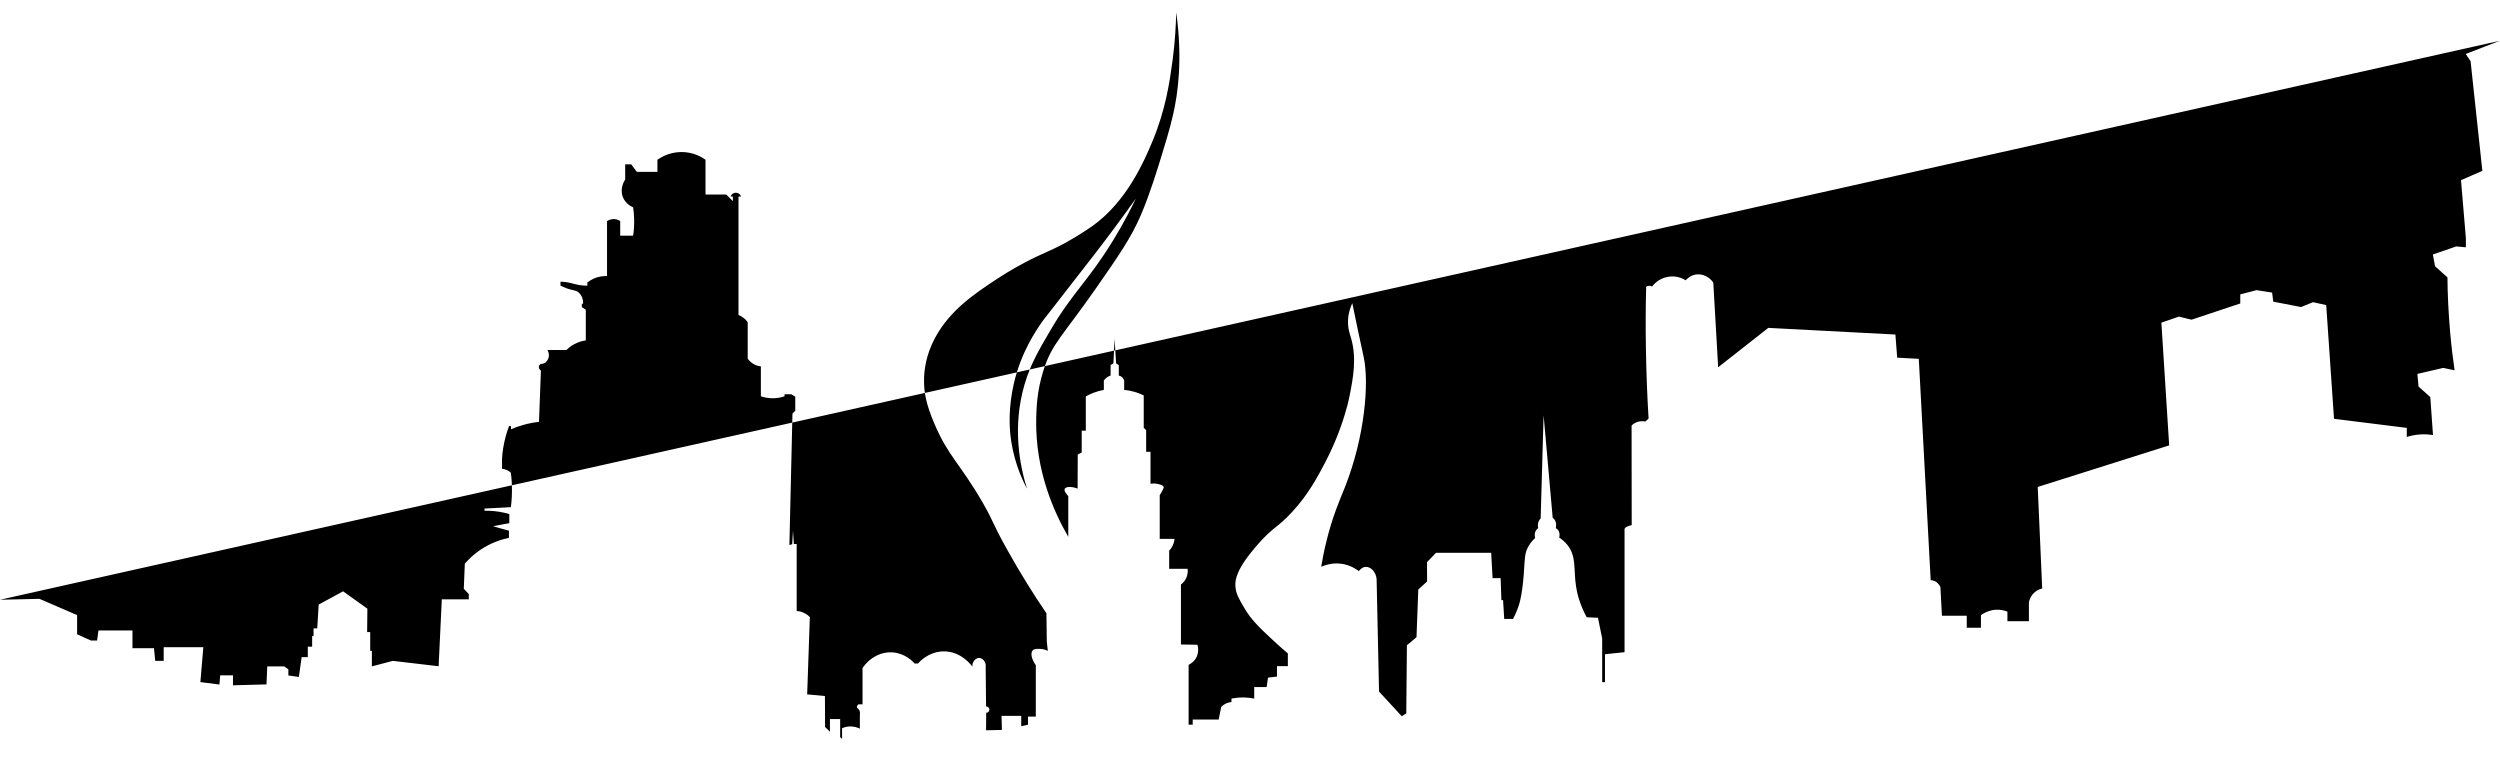 <?xml version="1.0" encoding="utf-8"?>
<!-- Generator: Adobe Illustrator 25.4.1, SVG Export Plug-In . SVG Version: 6.00 Build 0)  -->
<svg version="1.1" id="Ebene_1" xmlns="http://www.w3.org/2000/svg" xmlns:xlink="http://www.w3.org/1999/xlink" x="0px" y="0px"
	 viewBox="0 0 1955 611" style="enable-background:new 0 0 1955 611;" xml:space="preserve">
<style type="text/css">
	.st0{fill:none;}
</style>
<path class="st1" d="M1954.8,31.9c-8.9,3.4-17.7,6.9-26.6,10.3c1.2,1.9,2.5,3.8,3.8,5.7c3.1,28.5,6.1,57.1,9.2,85.7
	c-5.6,2.4-11.1,4.9-16.7,7.3c1.3,15.1,2.5,30.1,3.8,45.2v7.3c-2.5-0.2-5-0.5-7.5-0.7c-6.1,2.1-12.2,4.2-18.3,6.3
	c0.6,3.1,1.1,6.1,1.7,9.2c3.2,2.9,6.4,5.8,9.7,8.7c0.1,13.4,0.8,27.7,2.1,42.8c0.9,10.4,2.1,20.4,3.5,29.9l-8.9-1.9
	c-6.7,1.6-13.5,3.1-20.2,4.7c0.3,3.3,0.6,6.6,0.9,9.9c3.1,2.7,6.1,5.5,9.2,8.2c0.7,9.9,1.4,19.8,2.1,29.7c-2.6-0.4-5.8-0.7-9.4-0.5
	c-4.5,0.2-8.2,1.1-11.1,2v-7.1c-19-2.3-38-4.7-56.9-7.1c-2-29.6-4.1-59.3-6.1-88.9c-3.4-0.8-6.9-1.6-10.3-2.3
	c-3.1,1.3-6.3,2.5-9.4,3.8c-7.2-1.4-14.4-2.8-21.7-4.2c-0.3-2.4-0.6-4.7-0.9-7.1l-12.2-1.9l-12.7,3.3v7.1l-38.1,12.7
	c-3.3-0.8-6.6-1.6-9.9-2.4c-4.6,1.6-9.1,3.1-13.7,4.7c2,32,4.1,64,6.1,96l-102.8,32.5c1.2,26.5,2.3,52.9,3.5,79.4
	c-1.3,0.3-3.3,0.9-5.3,2.5c-3.8,2.9-4.8,6.9-5.1,8.2v14.9h-16.8v-7.5c-1.7-0.7-4-1.3-6.7-1.5c-6.9-0.4-12,2.9-14,4.2v9.9H1538v-9.4
	h-19.4c-0.4-7.5-0.8-14.9-1.2-22.4c-0.3-0.8-1.5-3.1-4.1-4.5c-1.4-0.7-2.7-0.9-3.5-0.9c-3.1-57.7-6.2-115.4-9.3-173.1
	c-5.7-0.3-11.3-0.6-16.9-0.9c-0.5-6-0.9-12.1-1.4-18.1c-33.1-1.7-66.3-3.5-99.4-5.2l-39.2,30.8l-3.8-66.2c-3.1-4.5-8.1-6.9-13.1-6.4
	c-4.7,0.5-7.7,3.7-8.5,4.6c-1.2-0.8-6.7-4.1-14-2.7c-7.4,1.3-11.4,6.4-12.3,7.6c-0.3-0.2-0.9-0.5-1.8-0.6c-1.5-0.1-2.5,0.6-2.8,0.8
	c-0.4,15.4-0.5,31.3-0.2,47.8c0.3,19.1,1,37.5,2.1,55.2c-0.8,0.8-1.7,1.6-2.5,2.3c-1.3-0.2-4.6-0.7-8,1.1c-1.2,0.6-2.2,1.4-2.8,2.1
	c0,25.9,0.1,51.9,0.1,77.8c-2,0.5-5.5,1.6-5.6,3.2v0.1c0,32,0,64.1,0,96.1c-5.1,0.5-10.2,1-15.3,1.6v21.8h-2.2v-34.2
	c-1.1-5.4-2.2-10.8-3.3-16.1c-2.9-0.1-5.9-0.2-8.8-0.4c-5.5-10.2-7.6-18.8-8.4-24.6c-1.9-12.9,0.4-22.7-6.4-31.6
	c-2.4-3.1-5-5-6.7-6.1c0.1-0.5,0.9-3.4-0.8-5.8c-0.6-0.8-1.3-1.3-1.9-1.6c0.2-0.7,0.9-3.9-0.9-6.6c-0.5-0.7-1-1.2-1.5-1.5
	c-2.3-26.7-4.7-53.5-7.1-80.2c-0.8,26.9-1.6,53.8-2.3,80.7c-0.4,0.4-0.9,1-1.3,1.8c-1.3,2.4-0.8,4.9-0.6,5.8c-0.5,0.3-1,0.7-1.4,1.3
	c-2,2.5-1.2,5.8-1,6.4c-1.4,1.3-3.3,3.2-5,6.1c-3.5,5.8-3,10.1-3.9,22.1c-1.3,17.2-3.6,24-4.8,27.1c-1.3,3.4-2.6,6.2-3.6,8h-6.9
	c-0.3-4.9-0.6-9.8-0.9-14.7h-1.3l-0.6-17.2h-6.3c-0.3-6.6-0.7-13.2-1.1-19.8H1123c-2.3,2.4-4.7,4.9-7.1,7.3c0,5,0.1,10,0.1,15.1
	c-2.3,2.1-4.6,4.2-6.9,6.3c-0.5,12.4-0.9,24.9-1.4,37.3l-7.5,6.3l-0.5,53.3c-1.2,0.7-2.3,1.5-3.5,2.2c-5.9-6.4-11.8-12.9-17.8-19.3
	c-0.6-29.4-1.3-58.8-1.9-88.2c-0.7-5.8-4.8-9.5-8.6-9.3c-2.9,0.2-4.8,2.7-5.3,3.3c-2.1-1.6-6.7-4.7-13.4-5.7
	c-7.7-1.1-13.6,1.3-16,2.3c0.7-4.1,1.8-10.8,3.8-18.8c4.9-20.6,10.9-33.8,14.6-43.1c15.7-39.5,19.2-81.9,14.8-102.1
	c-0.3-1.4-1.9-8.5-4.2-19.5c-2-9.5-3.6-17.3-4.7-22.6c-1.3,2.8-3,7.2-3.3,12.8c-0.4,6.6,1.3,11.1,2.4,14.8
	c4.4,15.5,1.6,30.6-1.2,44.7c-1.2,6-2.4,10.3-3.8,14.8c-1.6,5.5-6.2,19.9-15.3,37.4c-5.9,11.2-12.9,24.7-25.9,38.8
	c-11.5,12.5-14.6,11.3-27.5,26.1c-16.2,18.6-17.2,27.1-16.8,32.1c0.4,5.8,2.8,9.8,7.1,17.1c5.3,9,11.5,14.9,22.1,24.8
	c4.8,4.5,9,8.1,11.8,10.5v9.9h-8.5v8.2c-2.3,0.3-4.7,0.5-7,0.8c-0.4,2.5-0.8,4.9-1.1,7.4h-9.7v9c-2.3-0.5-5.1-0.8-8.3-0.9
	c-3.7,0-7,0.4-9.5,0.9v2.7c-0.88,0.08-1.99,0.26-3.2,0.7c-2.34,0.85-3.92,2.21-4.8,3.1c-0.67,3.3-1.33,6.6-2,9.9
	c-6.77,0-13.53,0-20.3,0v4h-3.2v-46.8c1.2-0.6,3.8-2,5.7-5.1c2.8-4.8,1.5-9.7,1.2-10.6c-4.3-0.1-8.6-0.1-12.9-0.2v-46.9
	c1-0.7,2.5-2.1,3.7-4.2c1.9-3.5,1.7-6.8,1.5-8.1h-14.4v-14.1c0.8-0.9,1.9-2.3,2.8-4.2c0.9-2,1.3-3.8,1.4-5.1h-11.6v-34.1
	c0.9-1.5,1.7-2.8,2.3-4.1c0.8-1.5,0.9-1.9,0.8-2.3c-0.4-1.5-2.9-2-4.5-2.4c-1.3-0.3-3.3-0.6-5.8-0.2v-25h-3.4v-16.9l-1.9-1.9v-25.3
	c-2.1-1-4.7-2.1-7.7-2.9c-2.8-0.8-5.4-1.2-7.6-1.4v-7.2c-0.1-0.5-0.5-1.5-1.4-2.5c-1.1-1.1-2.3-1.4-2.8-1.5v-8.2
	c-0.7-0.4-1.4-0.8-2.1-1.3c-0.4-6.5-0.8-13-1.2-19.5c-0.3,6.5-0.6,12.9-0.9,19.4c-0.7,0.5-1.5,0.9-2.2,1.4v8.2
	c-0.7,0.2-1.8,0.6-3,1.5c-1.1,0.8-1.8,1.7-2.3,2.4v7.3c-2.3,0.4-5,1.1-7.9,2.2c-2.4,0.9-4.4,1.9-6.2,2.9v26.8h-3.2v17.1l-3.1,1.5
	c0,8.9,0,17.8-0.1,26.7c-5.2-2-9.3-1.5-10.1,0.2c-0.9,2,2.7,5.5,2.8,5.7v31.8c-11.2-19.3-25.7-51.6-25.1-91.4
	c0.2-9.1,0.5-22.4,5.7-38.8c6.6-20.9,14.6-26.3,40.6-63.5c18.6-26.7,27.9-40.1,35.7-58.2c7-16.4,13.2-36.8,16.2-46.6
	c1.9-6.1,6.3-20.4,8.8-31.4c3.9-16.9,7.6-43.7,2.5-80.3c-0.2,9.4-0.8,22.2-2.8,37.3c-2.3,16.9-5.3,38.6-15.9,63.9
	c-6,14.2-19.7,46.9-47.3,66.3c-10,7-21.2,13.1-21.2,13.1c-12.5,6.7-18.2,8.2-31.4,15.2c-1,0.5-11.2,5.9-21.5,12.7
	c-18.2,12-39.5,26-50.8,50.8c-6.3,13.8-6.3,25.8-6.3,28.6c-0.1,9.8,1.9,19.2,7.9,33.4c11.1,26.2,20,31.1,38,62.2
	c9,15.7,7.2,15.4,18.7,36c10.2,18.4,20.7,35.2,31.1,50.5c0.1,7.4,0.2,14.7,0.3,22.1c0.3,2.4,0.5,4.9,0.8,7.3
	c-1.2-0.6-3.5-1.6-6.5-1.6c-1.8,0-4.1-0.1-5.3,1.2c-1.9,1.9-1.1,6.7,2.4,11.6v40.2h-6.1v6.3c-1.8,0.4-3.5,0.8-5.3,1.2v-8.1h-15.4
	c0.1,3.7,0.2,7.3,0.3,11c-4.2,0.1-8.3,0.2-12.4,0.3c0-4.5,0.1-9.1,0.1-13.7c1.4,0,2.5-1.1,2.5-2.5s-1.2-2.5-2.6-2.5
	c-0.1-10.2-0.2-20.4-0.3-30.6c0.6-4.1-2.4-7.3-5.2-7.3c-2.6,0-5.5,3-5.2,6.8c-0.6-0.8-9-12.5-23.3-11.9c-11.3,0.5-18.1,8.2-19.3,9.5
	h-2.5c-1.4-1.6-7.4-7.9-16.9-8.7c-9.3-0.8-18.4,4-23.9,12.2v28.4h-3.2c-0.5,0.4-1.2,1.1-1.2,1.9c0,1,1,1.4,1.7,2.4
	c0.5,0.7,0.9,2,0.6,4v10.7c-1.6-0.8-5-2.1-9.3-1.6c-1.9,0.2-3.4,0.8-4.6,1.3v8.4l-1.5-1.5v-14.1h-8v9.9l-3.8-3.7
	c0-8.1-0.1-16.1-0.1-24.2c-4.6-0.4-9.3-0.9-13.9-1.3c0.7-20.1,1.4-40.2,2.1-60.4c-0.9-1-2.5-2.4-5-3.5c-2.1-1-4-1.2-5.3-1.3v-52.4
	h-2.2c-0.2-3.4-0.5-6.9-0.7-10.3c-0.2,3.5-0.4,7-0.6,10.5l-2.2,0.6c0.8-34.3,1.6-68.6,2.4-102.8c0.7-0.7,1.4-1.4,2.2-2.2v-11
	c-1.1-0.6-2.1-1.3-3.2-1.9h-5.2v1.6c-1.9,0.7-4.5,1.3-7.6,1.5c-4.7,0.3-8.6-0.7-10.9-1.5v-23.4c-1.3-0.1-3.6-0.5-6-2
	c-2.2-1.4-3.6-3-4.3-4.1V252c-0.6-0.9-1.6-2.2-3.1-3.3c-1.5-1.2-3-2-4.1-2.4v-92.6h2c-0.6-1.8-2.2-3-4.1-3c-1.8,0-3.5,1.2-4.1,3h1.8
	v3.6l-5.2-5.2h-16.2v-27.2c-2.3-1.6-9.4-6.3-19.5-6c-9.3,0.2-15.7,4.4-18.1,6v9.5H498c-1.5-2-2.9-3.9-4.4-5.9h-4.7v11.9
	c-0.3,0.5-4.5,6.5-1.9,13.5c2.1,5.7,7.3,7.9,8.1,8.2c0.4,2.7,0.7,5.7,0.8,9.1c0.1,5-0.2,9.4-0.8,13.1H485v-11.4
	c-0.6-0.4-2.4-1.6-5-1.6c-2.7,0-4.6,1.2-5.3,1.6v43c-2.4-0.1-6.4,0.1-10.7,2.1c-1.9,0.9-3.5,2-4.7,2.9v2.5c-3.8,0-6.7-0.5-8.7-1
	c-3-0.7-6.1-1.8-11-2.1c-0.6,0-1,0-1.3,0v3c1.1,0.6,2.7,1.4,4.9,2.2c4.7,1.7,6.8,1.3,9,3c1.3,1,2.9,2.7,3.7,6.4
	c0,0.9,0.1,1.8,0.1,2.6h-1v2.7c1,0.7,2.1,1.3,3.1,2v24c-2.3,0.3-5.7,1.1-9.3,3.1c-2.6,1.4-4.5,3.1-5.9,4.4h-14.8
	c0.3,0.4,1.8,3.2,0.8,6.3c-0.2,0.5-1.2,3.3-3.6,4.2c-1.4,0.5-2.6,0.1-3.4,1.2c-0.6,0.8-0.6,1.8-0.5,1.9c0.1,1.6,1.5,2.4,1.6,2.5
	c-0.5,13.3-1,26.7-1.5,40.1c-3.6,0.4-7.8,1.1-12.3,2.4c-3.6,1-6.9,2.2-9.6,3.4v-2.5h-1.5c-1,2.5-1.9,5.3-2.7,8.3
	c-1.7,6.3-2.5,12.1-2.8,17.2v7.9c0.9,0.1,2,0.3,3.3,0.8c1.7,0.7,2.9,1.6,3.6,2.3c0.4,3,0.7,6.2,0.8,9.6c0.2,6.5-0.1,12.3-0.8,17.3
	l-20.6,1.1v1.7c4.6-0.1,9.9,0.3,15.6,1.6c1.3,0.3,2.6,0.6,3.8,1v7.1c-4.2,0.8-8.4,1.6-12.7,2.4c4.1,1.2,8.2,2.4,12.4,3.5v5.6
	c-5.4,1.1-13.8,3.6-22.4,9.4c-5.4,3.6-9.3,7.6-12.1,10.8c-0.3,6.5-0.5,13.1-0.8,19.6c1.3,1.4,2.6,2.8,3.9,4.2c0,1.4,0,2.7,0,4.1
	c-7,0-14,0-21.1,0L343,521c-11.9-1.4-23.9-2.8-35.8-4.2c-5.5,1.4-11,2.9-16.4,4.3V509h-1.3v-14.7h-2.4c0.1-6.1,0.2-12.2,0.2-18.3
	c-6.3-4.5-12.7-9-19-13.6c-6.4,3.5-12.7,6.9-19.1,10.4c-0.4,6.2-0.7,12.4-1.1,18.6h-2.9v6h-1.1v8.3h-3.4v8.2h-4.8
	c-0.7,5.2-1.4,10.3-2.2,15.5c-2.7-0.4-5.5-0.8-8.2-1.2v-4.8c-1.1-0.8-2.2-1.5-3.3-2.3H209c-0.2,4.7-0.4,9.4-0.6,14.1
	c-8.7,0.2-17.5,0.5-26.2,0.7v-7.8h-10c-0.2,2.4-0.4,4.8-0.6,7.2l-14.9-1.9c0.8-9.1,1.6-18.2,2.3-27.3h-31v10.7h-6.6l-1-9.9h-16.8
	V493H77c-0.3,2.6-0.7,5.3-1.1,7.9h-4.8c-3.6-1.6-7.2-3.3-10.8-4.9v-15c-9.8-4.2-19.6-8.5-29.4-12.7c-10.3,0.2-20.6,0.5-30.9,0.7
	 M789.9,337.8c-0.3-3.9-1.5-19.3,3.1-38.6c5.6-23.7,16.7-40,22.1-47.8c0.6-0.9,0.8-1.1,10-12.9c18.1-23.3,27.2-35,30-38.6
	c8.1-10.4,19.4-25.4,33.1-44.6c-3.4,7.1-9.2,18.8-17.7,32.6c-19.5,31.9-31.8,40.8-49.2,70.6c-9,15.3-15.5,26.5-20.1,42.1
	c-9.8,33.5-3.6,63.7,1.9,81.6C798.4,373.3,791.7,358,789.9,337.8z M680.12,177.53"/>
</svg>
